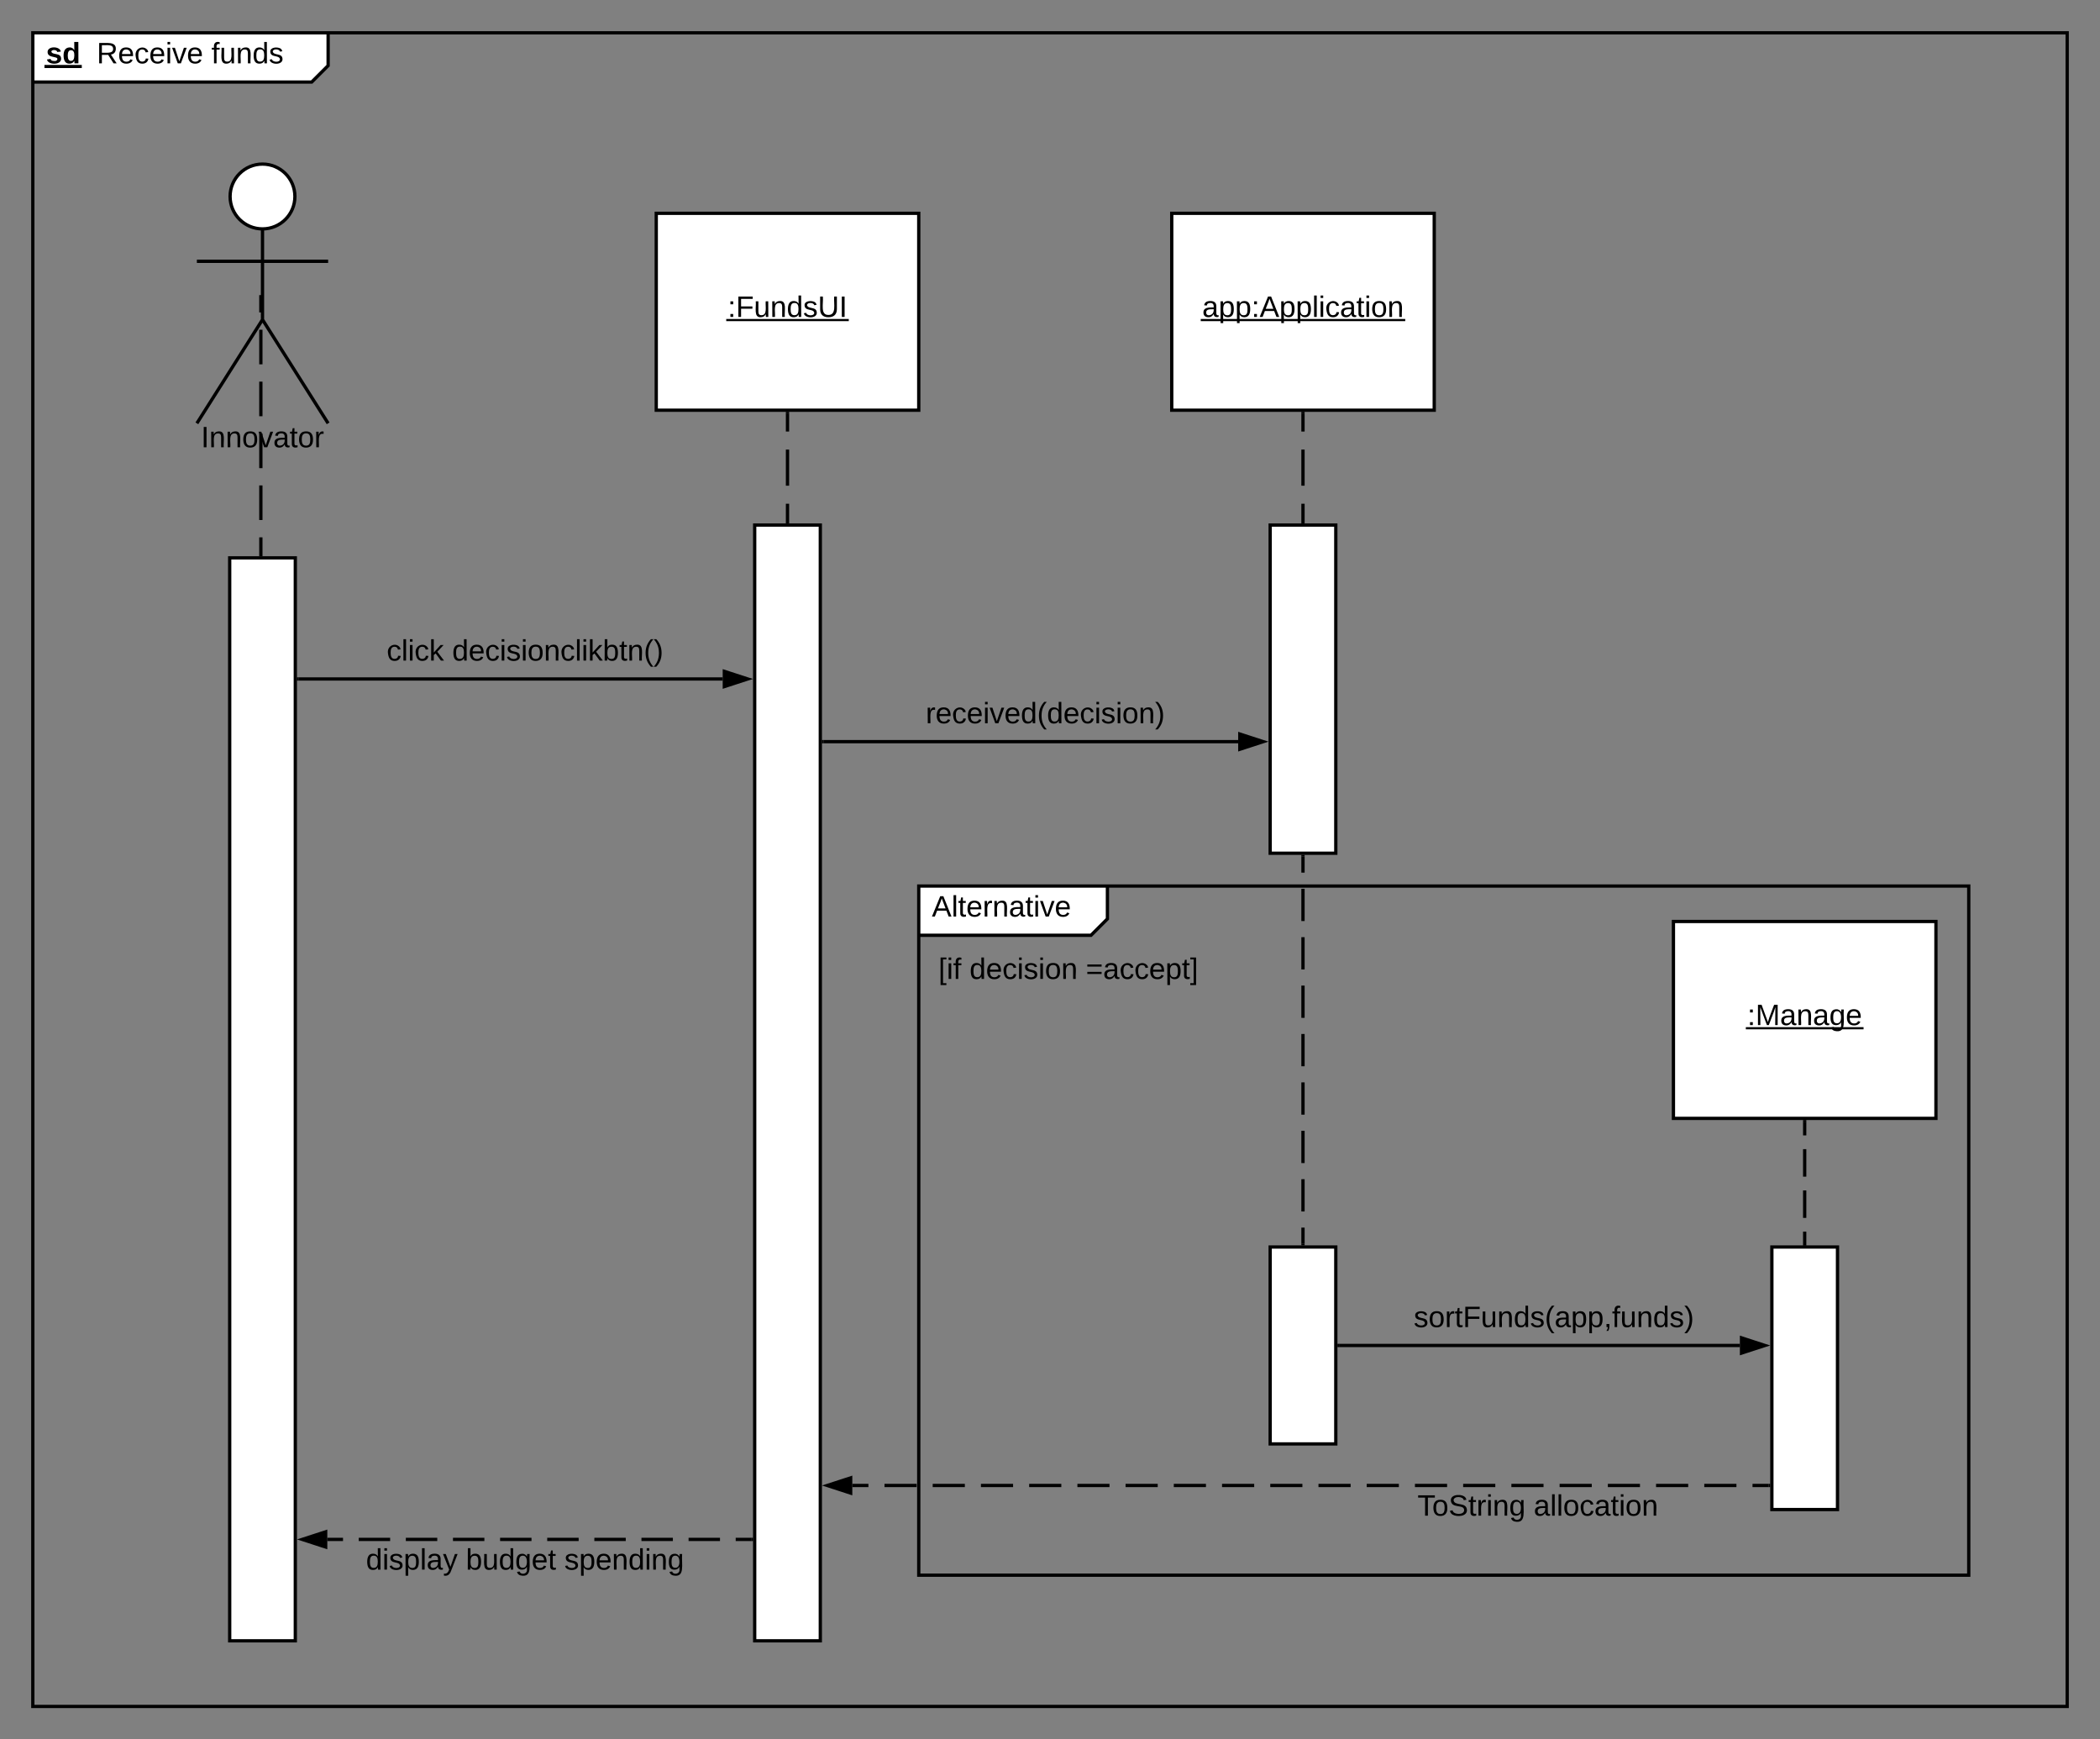 <svg xmlns="http://www.w3.org/2000/svg" xmlns:xlink="http://www.w3.org/1999/xlink" xmlns:lucid="lucid" width="1280" height="1060"><rect width="100%" height="100%" fill="#808080" stroke="none"/><g transform="translate(0 -40)" lucid:page-tab-id="VFGZ~X5.8PPW"><path d="M20 60h180v20l-10 10H20z" fill="#fff"/><path d="M200 60v20l-10 10H20" stroke="#000" stroke-width="2" fill="none"/><path d="M20 60h1240v1020H20z" stroke="#000" stroke-width="2" fill="none"/><use xlink:href="#a" transform="matrix(1,0,0,1,28,60) translate(0 18.6)"/><use xlink:href="#b" transform="matrix(1,0,0,1,28,60) translate(30.95 18.6)"/><use xlink:href="#c" transform="matrix(1,0,0,1,28,60) translate(100.85 18.6)"/><path d="M179.75 159.75c0 10.9-8.84 19.75-19.75 19.75-10.9 0-19.75-8.84-19.75-19.75 0-10.9 8.84-19.75 19.75-19.75 10.9 0 19.75 8.84 19.75 19.75z" stroke="#000" stroke-width="2" fill="#fff"/><path d="M160 179.5v55.3l40 63.2m-40-63.2L120 298m0-98.75h80" stroke="#000" stroke-width="2" fill="none"/><path d="M120 140h80v180h-80z" fill="none"/><use xlink:href="#d" transform="matrix(1,0,0,1,40,298) translate(82.525 14.6)"/><path d="M140 380h40v660h-40z" stroke="#000" stroke-width="2" fill="#fff"/><path d="M159 219.86v10.55m0 10.55v21.08m0 10.55v21.08m0 10.54v21.1m0 10.53v21.08m0 10.56V378M159 377.97V379" stroke="#000" stroke-width="2" fill="none"/><path d="M400 170h160v120H400z" stroke="#000" stroke-width="2" fill="#fff"/><use xlink:href="#e" transform="matrix(1,0,0,1,400,170) translate(43.555 63.15)"/><path d="M460 360h40v680h-40z" stroke="#000" stroke-width="2" fill="#fff"/><path d="M480 292v11m0 11v22m0 11v11" stroke="#000" stroke-width="2" fill="none"/><path d="M481 292.03h-2V291h2z"/><path d="M480 357.97V359M182 453.8h258.5" stroke="#000" stroke-width="2" fill="none"/><path d="M182.03 454.8H181v-2h1.03z"/><path d="M455.76 453.8l-14.26 4.64v-9.27z" stroke="#000" stroke-width="2"/><use xlink:href="#f" transform="matrix(1,0,0,1,235.7,428.205) translate(0 14.4)"/><use xlink:href="#g" transform="matrix(1,0,0,1,235.7,428.205) translate(39.9 14.4)"/><path d="M714.2 170h160v120h-160z" stroke="#000" stroke-width="2" fill="#fff"/><use xlink:href="#h" transform="matrix(1,0,0,1,714.2,170) translate(18.58 63.15)"/><path d="M774.2 360h40v200h-40z" stroke="#000" stroke-width="2" fill="#fff"/><path d="M794.2 292v11m0 11v22m0 11v11" stroke="#000" stroke-width="2" fill="none"/><path d="M795.2 292.03h-2V291h2z"/><path d="M794.2 357.97V359M502 492h252.7" stroke="#000" stroke-width="2" fill="none"/><path d="M502.03 493H501v-2h1.03z"/><path d="M769.96 492l-14.26 4.64v-9.28z" stroke="#000" stroke-width="2"/><use xlink:href="#i" transform="matrix(1,0,0,1,564.25,466.4) translate(0 14.4)"/><path d="M1020 601.6h160v120h-160z" stroke="#000" stroke-width="2" fill="#fff"/><use xlink:href="#j" transform="matrix(1,0,0,1,1020,601.6) translate(45.03 63.15)"/><path d="M774.2 800h40v120h-40z" stroke="#000" stroke-width="2" fill="#fff"/><path d="M794.2 562v9.83m0 9.84v19.66m0 9.84v19.66m0 9.84v19.66m0 9.84v19.66m0 9.84v19.66m0 9.84v19.66m0 9.84v19.66m0 9.84V798" stroke="#000" stroke-width="2" fill="none"/><path d="M795.2 562.03h-2V561h2zM795.2 799h-2v-1.03h2z"/><path d="M1100 723.6v8.38m0 8.38v16.75m0 8.4v16.74m0 8.38V799" stroke="#000" stroke-width="2" fill="none"/><path d="M1101 723.63h-2v-1.03h2z"/><path d="M1100 798.97V800" stroke="#000" stroke-width="2" fill="none"/><path d="M1080 800h40v160h-40z" stroke="#000" stroke-width="2" fill="#fff"/><path d="M816.2 860h244.3" stroke="#000" stroke-width="2" fill="none"/><path d="M816.23 861h-1.03v-2h1.03z"/><path d="M1075.76 860l-14.26 4.64v-9.28z" stroke="#000" stroke-width="2"/><use xlink:href="#k" transform="matrix(1,0,0,1,861.7,834.4) translate(0 14.4)"/><path d="M1078 945.33h-9.8m-9.8 0h-19.6m-9.8 0h-19.6m-9.8 0h-19.58m-9.8 0h-19.6m-9.8 0h-19.6m-9.8 0h-19.6m-9.78 0h-19.6m-9.8 0h-19.6m-9.8 0h-19.6m-9.8 0h-19.58m-9.8 0h-19.6m-9.8 0h-19.6m-9.8 0h-19.6m-9.8 0H656.7m-9.8 0h-19.6m-9.8 0h-19.6m-9.8 0h-19.6m-9.78 0h-19.6m-9.8 0h-9.8" stroke="#000" stroke-width="2" fill="none"/><path d="M1079 946.33h-1.03v-2h1.03z"/><path d="M504.24 945.33l14.26-4.63v9.27z" stroke="#000" stroke-width="2"/><use xlink:href="#l" transform="matrix(1,0,0,1,863.983,949.333) translate(0 14.4)"/><use xlink:href="#m" transform="matrix(1,0,0,1,863.983,949.333) translate(70.85 14.4)"/><path d="M458 978.2h-9.57m-9.58 0H419.7m-9.57 0h-19.15m-9.57 0h-19.14m-9.57 0h-19.16m-9.58 0h-19.14m-9.58 0H276.1m-9.58 0h-19.15m-9.57 0h-19.15m-9.57 0h-9.58" stroke="#000" stroke-width="2" fill="none"/><path d="M459 979.2h-1.03v-2H459z"/><path d="M184.24 978.2l14.26-4.63v9.27z" stroke="#000" stroke-width="2"/><use xlink:href="#n" transform="matrix(1,0,0,1,223.075,982.203) translate(0 14.4)"/><use xlink:href="#o" transform="matrix(1,0,0,1,223.075,982.203) translate(60.9 14.4)"/><use xlink:href="#p" transform="matrix(1,0,0,1,223.075,982.203) translate(120.9 14.4)"/><path d="M560 580h115v20l-10 10H560z" fill="#fff"/><path d="M675 580v20l-10 10H560" stroke="#000" stroke-width="2" fill="none"/><path d="M560 580h640v420H560z" stroke="#000" stroke-width="2" fill="none"/><g><use xlink:href="#q" transform="matrix(1,0,0,1,568,580) translate(0 18.6)"/></g><g><use xlink:href="#r" transform="matrix(1,0,0,1,572,618) translate(0 18.6)"/><use xlink:href="#s" transform="matrix(1,0,0,1,572,618) translate(18.95 18.6)"/><use xlink:href="#t" transform="matrix(1,0,0,1,572,618) translate(89.85 18.6)"/></g><defs><path d="M137-138c1-29-70-34-71-4 15 46 118 7 119 86 1 83-164 76-172 9l43-7c4 19 20 25 44 25 33 8 57-30 24-41C81-84 22-81 20-136c-2-80 154-74 161-7" id="u"/><path d="M88-194c31-1 46 15 58 34l-1-101h50l1 261h-48c-2-10 0-23-3-31C134-8 116 4 84 4 32 4 16-41 15-95c0-56 19-97 73-99zm17 164c33 0 40-30 41-66 1-37-9-64-41-64s-38 30-39 65c0 43 13 65 39 65" id="v"/><g id="a"><use transform="matrix(0.05,0,0,0.05,0,0)" xlink:href="#u"/><use transform="matrix(0.05,0,0,0.05,10,0)" xlink:href="#v"/><path d="M-.9.97h22.75v1.9H-.9z"/></g><path d="M233-177c-1 41-23 64-60 70L243 0h-38l-65-103H63V0H30v-248c88 3 205-21 203 71zM63-129c60-2 137 13 137-47 0-61-80-42-137-45v92" id="w"/><path d="M100-194c63 0 86 42 84 106H49c0 40 14 67 53 68 26 1 43-12 49-29l28 8c-11 28-37 45-77 45C44 4 14-33 15-96c1-61 26-98 85-98zm52 81c6-60-76-77-97-28-3 7-6 17-6 28h103" id="x"/><path d="M96-169c-40 0-48 33-48 73s9 75 48 75c24 0 41-14 43-38l32 2c-6 37-31 61-74 61-59 0-76-41-82-99-10-93 101-131 147-64 4 7 5 14 7 22l-32 3c-4-21-16-35-41-35" id="y"/><path d="M24-231v-30h32v30H24zM24 0v-190h32V0H24" id="z"/><path d="M108 0H70L1-190h34L89-25l56-165h34" id="A"/><g id="b"><use transform="matrix(0.05,0,0,0.05,0,0)" xlink:href="#w"/><use transform="matrix(0.05,0,0,0.05,12.95,0)" xlink:href="#x"/><use transform="matrix(0.05,0,0,0.05,22.95,0)" xlink:href="#y"/><use transform="matrix(0.05,0,0,0.05,31.95,0)" xlink:href="#x"/><use transform="matrix(0.05,0,0,0.05,41.95,0)" xlink:href="#z"/><use transform="matrix(0.05,0,0,0.05,45.9,0)" xlink:href="#A"/><use transform="matrix(0.05,0,0,0.05,54.9,0)" xlink:href="#x"/></g><path d="M101-234c-31-9-42 10-38 44h38v23H63V0H32v-167H5v-23h27c-7-52 17-82 69-68v24" id="B"/><path d="M84 4C-5 8 30-112 23-190h32v120c0 31 7 50 39 49 72-2 45-101 50-169h31l1 190h-30c-1-10 1-25-2-33-11 22-28 36-60 37" id="C"/><path d="M117-194c89-4 53 116 60 194h-32v-121c0-31-8-49-39-48C34-167 62-67 57 0H25l-1-190h30c1 10-1 24 2 32 11-22 29-35 61-36" id="D"/><path d="M85-194c31 0 48 13 60 33l-1-100h32l1 261h-30c-2-10 0-23-3-31C134-8 116 4 85 4 32 4 16-35 15-94c0-66 23-100 70-100zm9 24c-40 0-46 34-46 75 0 40 6 74 45 74 42 0 51-32 51-76 0-42-9-74-50-73" id="E"/><path d="M135-143c-3-34-86-38-87 0 15 53 115 12 119 90S17 21 10-45l28-5c4 36 97 45 98 0-10-56-113-15-118-90-4-57 82-63 122-42 12 7 21 19 24 35" id="F"/><g id="c"><use transform="matrix(0.05,0,0,0.05,0,0)" xlink:href="#B"/><use transform="matrix(0.05,0,0,0.05,5,0)" xlink:href="#C"/><use transform="matrix(0.05,0,0,0.05,15,0)" xlink:href="#D"/><use transform="matrix(0.05,0,0,0.05,25,0)" xlink:href="#E"/><use transform="matrix(0.05,0,0,0.05,35,0)" xlink:href="#F"/></g><path d="M33 0v-248h34V0H33" id="G"/><path d="M100-194c62-1 85 37 85 99 1 63-27 99-86 99S16-35 15-95c0-66 28-99 85-99zM99-20c44 1 53-31 53-75 0-43-8-75-51-75s-53 32-53 75 10 74 51 75" id="H"/><path d="M141-36C126-15 110 5 73 4 37 3 15-17 15-53c-1-64 63-63 125-63 3-35-9-54-41-54-24 1-41 7-42 31l-33-3c5-37 33-52 76-52 45 0 72 20 72 64v82c-1 20 7 32 28 27v20c-31 9-61-2-59-35zM48-53c0 20 12 33 32 33 41-3 63-29 60-74-43 2-92-5-92 41" id="I"/><path d="M59-47c-2 24 18 29 38 22v24C64 9 27 4 27-40v-127H5v-23h24l9-43h21v43h35v23H59v120" id="J"/><path d="M114-163C36-179 61-72 57 0H25l-1-190h30c1 12-1 29 2 39 6-27 23-49 58-41v29" id="K"/><g id="d"><use transform="matrix(0.05,0,0,0.05,0,0)" xlink:href="#G"/><use transform="matrix(0.05,0,0,0.05,5,0)" xlink:href="#D"/><use transform="matrix(0.05,0,0,0.05,15,0)" xlink:href="#D"/><use transform="matrix(0.05,0,0,0.05,25,0)" xlink:href="#H"/><use transform="matrix(0.05,0,0,0.05,35,0)" xlink:href="#A"/><use transform="matrix(0.05,0,0,0.05,44,0)" xlink:href="#I"/><use transform="matrix(0.05,0,0,0.05,54,0)" xlink:href="#J"/><use transform="matrix(0.05,0,0,0.05,59,0)" xlink:href="#H"/><use transform="matrix(0.05,0,0,0.05,69,0)" xlink:href="#K"/></g><path d="M33-154v-36h34v36H33zM33 0v-36h34V0H33" id="L"/><path d="M63-220v92h138v28H63V0H30v-248h175v28H63" id="M"/><path d="M232-93c-1 65-40 97-104 97C67 4 28-28 28-90v-158h33c8 89-33 224 67 224 102 0 64-133 71-224h33v155" id="N"/><g id="e"><use transform="matrix(0.05,0,0,0.05,0,0)" xlink:href="#L"/><use transform="matrix(0.05,0,0,0.05,5,0)" xlink:href="#M"/><use transform="matrix(0.05,0,0,0.05,15.95,0)" xlink:href="#C"/><use transform="matrix(0.05,0,0,0.05,25.95,0)" xlink:href="#D"/><use transform="matrix(0.05,0,0,0.05,35.95,0)" xlink:href="#E"/><use transform="matrix(0.05,0,0,0.05,45.95,0)" xlink:href="#F"/><use transform="matrix(0.05,0,0,0.05,54.95,0)" xlink:href="#N"/><use transform="matrix(0.05,0,0,0.05,67.9,0)" xlink:href="#G"/><path d="M-.9 1.25h74.7v1.32H-.9z"/></g><path d="M24 0v-261h32V0H24" id="O"/><path d="M143 0L79-87 56-68V0H24v-261h32v163l83-92h37l-77 82L181 0h-38" id="P"/><g id="f"><use transform="matrix(0.05,0,0,0.05,0,0)" xlink:href="#y"/><use transform="matrix(0.05,0,0,0.05,9,0)" xlink:href="#O"/><use transform="matrix(0.05,0,0,0.05,12.95,0)" xlink:href="#z"/><use transform="matrix(0.05,0,0,0.05,16.9,0)" xlink:href="#y"/><use transform="matrix(0.05,0,0,0.05,25.9,0)" xlink:href="#P"/></g><path d="M115-194c53 0 69 39 70 98 0 66-23 100-70 100C84 3 66-7 56-30L54 0H23l1-261h32v101c10-23 28-34 59-34zm-8 174c40 0 45-34 45-75 0-40-5-75-45-74-42 0-51 32-51 76 0 43 10 73 51 73" id="Q"/><path d="M87 75C49 33 22-17 22-94c0-76 28-126 65-167h31c-38 41-64 92-64 168S80 34 118 75H87" id="R"/><path d="M33-261c38 41 65 92 65 168S71 34 33 75H2C39 34 66-17 66-93S39-220 2-261h31" id="S"/><g id="g"><use transform="matrix(0.05,0,0,0.05,0,0)" xlink:href="#E"/><use transform="matrix(0.05,0,0,0.05,10,0)" xlink:href="#x"/><use transform="matrix(0.05,0,0,0.05,20,0)" xlink:href="#y"/><use transform="matrix(0.05,0,0,0.05,29,0)" xlink:href="#z"/><use transform="matrix(0.05,0,0,0.05,32.95,0)" xlink:href="#F"/><use transform="matrix(0.05,0,0,0.05,41.95,0)" xlink:href="#z"/><use transform="matrix(0.05,0,0,0.05,45.9,0)" xlink:href="#H"/><use transform="matrix(0.05,0,0,0.05,55.9,0)" xlink:href="#D"/><use transform="matrix(0.05,0,0,0.05,65.9,0)" xlink:href="#y"/><use transform="matrix(0.05,0,0,0.05,74.9,0)" xlink:href="#O"/><use transform="matrix(0.05,0,0,0.05,78.85,0)" xlink:href="#z"/><use transform="matrix(0.05,0,0,0.05,82.8,0)" xlink:href="#P"/><use transform="matrix(0.05,0,0,0.05,91.8,0)" xlink:href="#Q"/><use transform="matrix(0.05,0,0,0.05,101.8,0)" xlink:href="#J"/><use transform="matrix(0.05,0,0,0.05,106.8,0)" xlink:href="#D"/><use transform="matrix(0.05,0,0,0.05,116.8,0)" xlink:href="#R"/><use transform="matrix(0.05,0,0,0.05,122.75,0)" xlink:href="#S"/></g><path d="M115-194c55 1 70 41 70 98S169 2 115 4C84 4 66-9 55-30l1 105H24l-1-265h31l2 30c10-21 28-34 59-34zm-8 174c40 0 45-34 45-75s-6-73-45-74c-42 0-51 32-51 76 0 43 10 73 51 73" id="T"/><path d="M205 0l-28-72H64L36 0H1l101-248h38L239 0h-34zm-38-99l-47-123c-12 45-31 82-46 123h93" id="U"/><g id="h"><use transform="matrix(0.05,0,0,0.05,0,0)" xlink:href="#I"/><use transform="matrix(0.05,0,0,0.05,10,0)" xlink:href="#T"/><use transform="matrix(0.05,0,0,0.05,20,0)" xlink:href="#T"/><use transform="matrix(0.05,0,0,0.05,30,0)" xlink:href="#L"/><use transform="matrix(0.05,0,0,0.05,35,0)" xlink:href="#U"/><use transform="matrix(0.05,0,0,0.05,47,0)" xlink:href="#T"/><use transform="matrix(0.05,0,0,0.05,57,0)" xlink:href="#T"/><use transform="matrix(0.05,0,0,0.05,67,0)" xlink:href="#O"/><use transform="matrix(0.05,0,0,0.05,70.95,0)" xlink:href="#z"/><use transform="matrix(0.05,0,0,0.05,74.9,0)" xlink:href="#y"/><use transform="matrix(0.05,0,0,0.05,83.9,0)" xlink:href="#I"/><use transform="matrix(0.05,0,0,0.05,93.9,0)" xlink:href="#J"/><use transform="matrix(0.05,0,0,0.05,98.9,0)" xlink:href="#z"/><use transform="matrix(0.05,0,0,0.05,102.85,0)" xlink:href="#H"/><use transform="matrix(0.05,0,0,0.05,112.85,0)" xlink:href="#D"/><path d="M-.9 1.25h124.65v1.32H-.9z"/></g><g id="i"><use transform="matrix(0.05,0,0,0.05,0,0)" xlink:href="#K"/><use transform="matrix(0.05,0,0,0.05,5.95,0)" xlink:href="#x"/><use transform="matrix(0.05,0,0,0.05,15.95,0)" xlink:href="#y"/><use transform="matrix(0.05,0,0,0.05,24.95,0)" xlink:href="#x"/><use transform="matrix(0.05,0,0,0.05,34.95,0)" xlink:href="#z"/><use transform="matrix(0.05,0,0,0.05,38.9,0)" xlink:href="#A"/><use transform="matrix(0.05,0,0,0.05,47.9,0)" xlink:href="#x"/><use transform="matrix(0.05,0,0,0.05,57.9,0)" xlink:href="#E"/><use transform="matrix(0.05,0,0,0.05,67.9,0)" xlink:href="#R"/><use transform="matrix(0.05,0,0,0.05,73.85,0)" xlink:href="#E"/><use transform="matrix(0.05,0,0,0.05,83.85,0)" xlink:href="#x"/><use transform="matrix(0.05,0,0,0.05,93.85,0)" xlink:href="#y"/><use transform="matrix(0.05,0,0,0.05,102.85,0)" xlink:href="#z"/><use transform="matrix(0.05,0,0,0.05,106.8,0)" xlink:href="#F"/><use transform="matrix(0.05,0,0,0.05,115.8,0)" xlink:href="#z"/><use transform="matrix(0.05,0,0,0.05,119.75,0)" xlink:href="#H"/><use transform="matrix(0.05,0,0,0.05,129.75,0)" xlink:href="#D"/><use transform="matrix(0.05,0,0,0.05,139.75,0)" xlink:href="#S"/></g><path d="M240 0l2-218c-23 76-54 145-80 218h-23L58-218 59 0H30v-248h44l77 211c21-75 51-140 76-211h43V0h-30" id="V"/><path d="M177-190C167-65 218 103 67 71c-23-6-38-20-44-43l32-5c15 47 100 32 89-28v-30C133-14 115 1 83 1 29 1 15-40 15-95c0-56 16-97 71-98 29-1 48 16 59 35 1-10 0-23 2-32h30zM94-22c36 0 50-32 50-73 0-42-14-75-50-75-39 0-46 34-46 75s6 73 46 73" id="W"/><g id="j"><use transform="matrix(0.05,0,0,0.05,0,0)" xlink:href="#L"/><use transform="matrix(0.05,0,0,0.05,5,0)" xlink:href="#V"/><use transform="matrix(0.05,0,0,0.05,19.95,0)" xlink:href="#I"/><use transform="matrix(0.05,0,0,0.05,29.95,0)" xlink:href="#D"/><use transform="matrix(0.05,0,0,0.05,39.95,0)" xlink:href="#I"/><use transform="matrix(0.05,0,0,0.05,49.95,0)" xlink:href="#W"/><use transform="matrix(0.05,0,0,0.05,59.95,0)" xlink:href="#x"/><path d="M-.9 1.25h71.75v1.32H-.9z"/></g><path d="M68-38c1 34 0 65-14 84H32c9-13 17-26 17-46H33v-38h35" id="X"/><g id="k"><use transform="matrix(0.05,0,0,0.05,0,0)" xlink:href="#F"/><use transform="matrix(0.05,0,0,0.05,9,0)" xlink:href="#H"/><use transform="matrix(0.05,0,0,0.05,19,0)" xlink:href="#K"/><use transform="matrix(0.05,0,0,0.05,24.95,0)" xlink:href="#J"/><use transform="matrix(0.05,0,0,0.05,29.95,0)" xlink:href="#M"/><use transform="matrix(0.05,0,0,0.05,40.9,0)" xlink:href="#C"/><use transform="matrix(0.05,0,0,0.05,50.9,0)" xlink:href="#D"/><use transform="matrix(0.05,0,0,0.05,60.9,0)" xlink:href="#E"/><use transform="matrix(0.05,0,0,0.05,70.9,0)" xlink:href="#F"/><use transform="matrix(0.05,0,0,0.05,79.9,0)" xlink:href="#R"/><use transform="matrix(0.05,0,0,0.05,85.85,0)" xlink:href="#I"/><use transform="matrix(0.05,0,0,0.05,95.85,0)" xlink:href="#T"/><use transform="matrix(0.05,0,0,0.05,105.85,0)" xlink:href="#T"/><use transform="matrix(0.05,0,0,0.05,115.85,0)" xlink:href="#X"/><use transform="matrix(0.05,0,0,0.05,120.85,0)" xlink:href="#B"/><use transform="matrix(0.05,0,0,0.05,125.85,0)" xlink:href="#C"/><use transform="matrix(0.05,0,0,0.05,135.85,0)" xlink:href="#D"/><use transform="matrix(0.05,0,0,0.05,145.85,0)" xlink:href="#E"/><use transform="matrix(0.05,0,0,0.05,155.85,0)" xlink:href="#F"/><use transform="matrix(0.05,0,0,0.05,164.85,0)" xlink:href="#S"/></g><path d="M127-220V0H93v-220H8v-28h204v28h-85" id="Y"/><path d="M185-189c-5-48-123-54-124 2 14 75 158 14 163 119 3 78-121 87-175 55-17-10-28-26-33-46l33-7c5 56 141 63 141-1 0-78-155-14-162-118-5-82 145-84 179-34 5 7 8 16 11 25" id="Z"/><g id="l"><use transform="matrix(0.05,0,0,0.05,0,0)" xlink:href="#Y"/><use transform="matrix(0.05,0,0,0.05,8.95,0)" xlink:href="#H"/><use transform="matrix(0.05,0,0,0.05,18.95,0)" xlink:href="#Z"/><use transform="matrix(0.05,0,0,0.05,30.95,0)" xlink:href="#J"/><use transform="matrix(0.05,0,0,0.05,35.95,0)" xlink:href="#K"/><use transform="matrix(0.05,0,0,0.05,41.9,0)" xlink:href="#z"/><use transform="matrix(0.05,0,0,0.05,45.85,0)" xlink:href="#D"/><use transform="matrix(0.05,0,0,0.05,55.85,0)" xlink:href="#W"/></g><g id="m"><use transform="matrix(0.05,0,0,0.05,0,0)" xlink:href="#I"/><use transform="matrix(0.05,0,0,0.05,10,0)" xlink:href="#O"/><use transform="matrix(0.05,0,0,0.05,13.95,0)" xlink:href="#O"/><use transform="matrix(0.05,0,0,0.05,17.9,0)" xlink:href="#H"/><use transform="matrix(0.05,0,0,0.05,27.9,0)" xlink:href="#y"/><use transform="matrix(0.05,0,0,0.05,36.9,0)" xlink:href="#I"/><use transform="matrix(0.05,0,0,0.05,46.9,0)" xlink:href="#J"/><use transform="matrix(0.05,0,0,0.05,51.9,0)" xlink:href="#z"/><use transform="matrix(0.05,0,0,0.05,55.85,0)" xlink:href="#H"/><use transform="matrix(0.05,0,0,0.05,65.85,0)" xlink:href="#D"/></g><path d="M179-190L93 31C79 59 56 82 12 73V49c39 6 53-20 64-50L1-190h34L92-34l54-156h33" id="aa"/><g id="n"><use transform="matrix(0.05,0,0,0.05,0,0)" xlink:href="#E"/><use transform="matrix(0.05,0,0,0.05,10,0)" xlink:href="#z"/><use transform="matrix(0.05,0,0,0.05,13.95,0)" xlink:href="#F"/><use transform="matrix(0.05,0,0,0.05,22.95,0)" xlink:href="#T"/><use transform="matrix(0.05,0,0,0.05,32.95,0)" xlink:href="#O"/><use transform="matrix(0.05,0,0,0.05,36.9,0)" xlink:href="#I"/><use transform="matrix(0.05,0,0,0.05,46.9,0)" xlink:href="#aa"/></g><g id="o"><use transform="matrix(0.05,0,0,0.05,0,0)" xlink:href="#Q"/><use transform="matrix(0.05,0,0,0.05,10,0)" xlink:href="#C"/><use transform="matrix(0.05,0,0,0.05,20,0)" xlink:href="#E"/><use transform="matrix(0.05,0,0,0.05,30,0)" xlink:href="#W"/><use transform="matrix(0.05,0,0,0.05,40,0)" xlink:href="#x"/><use transform="matrix(0.05,0,0,0.05,50,0)" xlink:href="#J"/></g><g id="p"><use transform="matrix(0.05,0,0,0.05,0,0)" xlink:href="#F"/><use transform="matrix(0.05,0,0,0.05,9,0)" xlink:href="#T"/><use transform="matrix(0.05,0,0,0.05,19,0)" xlink:href="#x"/><use transform="matrix(0.05,0,0,0.05,29,0)" xlink:href="#D"/><use transform="matrix(0.05,0,0,0.05,39,0)" xlink:href="#E"/><use transform="matrix(0.05,0,0,0.05,49,0)" xlink:href="#z"/><use transform="matrix(0.05,0,0,0.05,52.95,0)" xlink:href="#D"/><use transform="matrix(0.05,0,0,0.05,62.95,0)" xlink:href="#W"/></g><g id="q"><use transform="matrix(0.05,0,0,0.05,0,0)" xlink:href="#U"/><use transform="matrix(0.05,0,0,0.05,12,0)" xlink:href="#O"/><use transform="matrix(0.05,0,0,0.05,15.95,0)" xlink:href="#J"/><use transform="matrix(0.05,0,0,0.05,20.95,0)" xlink:href="#x"/><use transform="matrix(0.05,0,0,0.05,30.95,0)" xlink:href="#K"/><use transform="matrix(0.05,0,0,0.05,36.9,0)" xlink:href="#D"/><use transform="matrix(0.05,0,0,0.05,46.9,0)" xlink:href="#I"/><use transform="matrix(0.05,0,0,0.05,56.9,0)" xlink:href="#J"/><use transform="matrix(0.05,0,0,0.05,61.9,0)" xlink:href="#z"/><use transform="matrix(0.05,0,0,0.05,65.85,0)" xlink:href="#A"/><use transform="matrix(0.05,0,0,0.05,74.85,0)" xlink:href="#x"/></g><path d="M26 75v-336h71v23H56V52h41v23H26" id="ab"/><g id="r"><use transform="matrix(0.05,0,0,0.05,0,0)" xlink:href="#ab"/><use transform="matrix(0.05,0,0,0.05,5,0)" xlink:href="#z"/><use transform="matrix(0.05,0,0,0.05,8.95,0)" xlink:href="#B"/></g><g id="s"><use transform="matrix(0.05,0,0,0.05,0,0)" xlink:href="#E"/><use transform="matrix(0.05,0,0,0.05,10,0)" xlink:href="#x"/><use transform="matrix(0.05,0,0,0.05,20,0)" xlink:href="#y"/><use transform="matrix(0.05,0,0,0.05,29,0)" xlink:href="#z"/><use transform="matrix(0.05,0,0,0.05,32.95,0)" xlink:href="#F"/><use transform="matrix(0.05,0,0,0.05,41.95,0)" xlink:href="#z"/><use transform="matrix(0.05,0,0,0.05,45.9,0)" xlink:href="#H"/><use transform="matrix(0.05,0,0,0.05,55.9,0)" xlink:href="#D"/></g><path d="M18-150v-26h174v26H18zm0 90v-26h174v26H18" id="ac"/><path d="M3 75V52h41v-290H3v-23h71V75H3" id="ad"/><g id="t"><use transform="matrix(0.05,0,0,0.05,0,0)" xlink:href="#ac"/><use transform="matrix(0.05,0,0,0.05,10.5,0)" xlink:href="#I"/><use transform="matrix(0.05,0,0,0.05,20.5,0)" xlink:href="#y"/><use transform="matrix(0.05,0,0,0.05,29.5,0)" xlink:href="#y"/><use transform="matrix(0.05,0,0,0.05,38.5,0)" xlink:href="#x"/><use transform="matrix(0.05,0,0,0.05,48.5,0)" xlink:href="#T"/><use transform="matrix(0.05,0,0,0.05,58.5,0)" xlink:href="#J"/><use transform="matrix(0.05,0,0,0.05,63.5,0)" xlink:href="#ad"/></g></defs></g></svg>